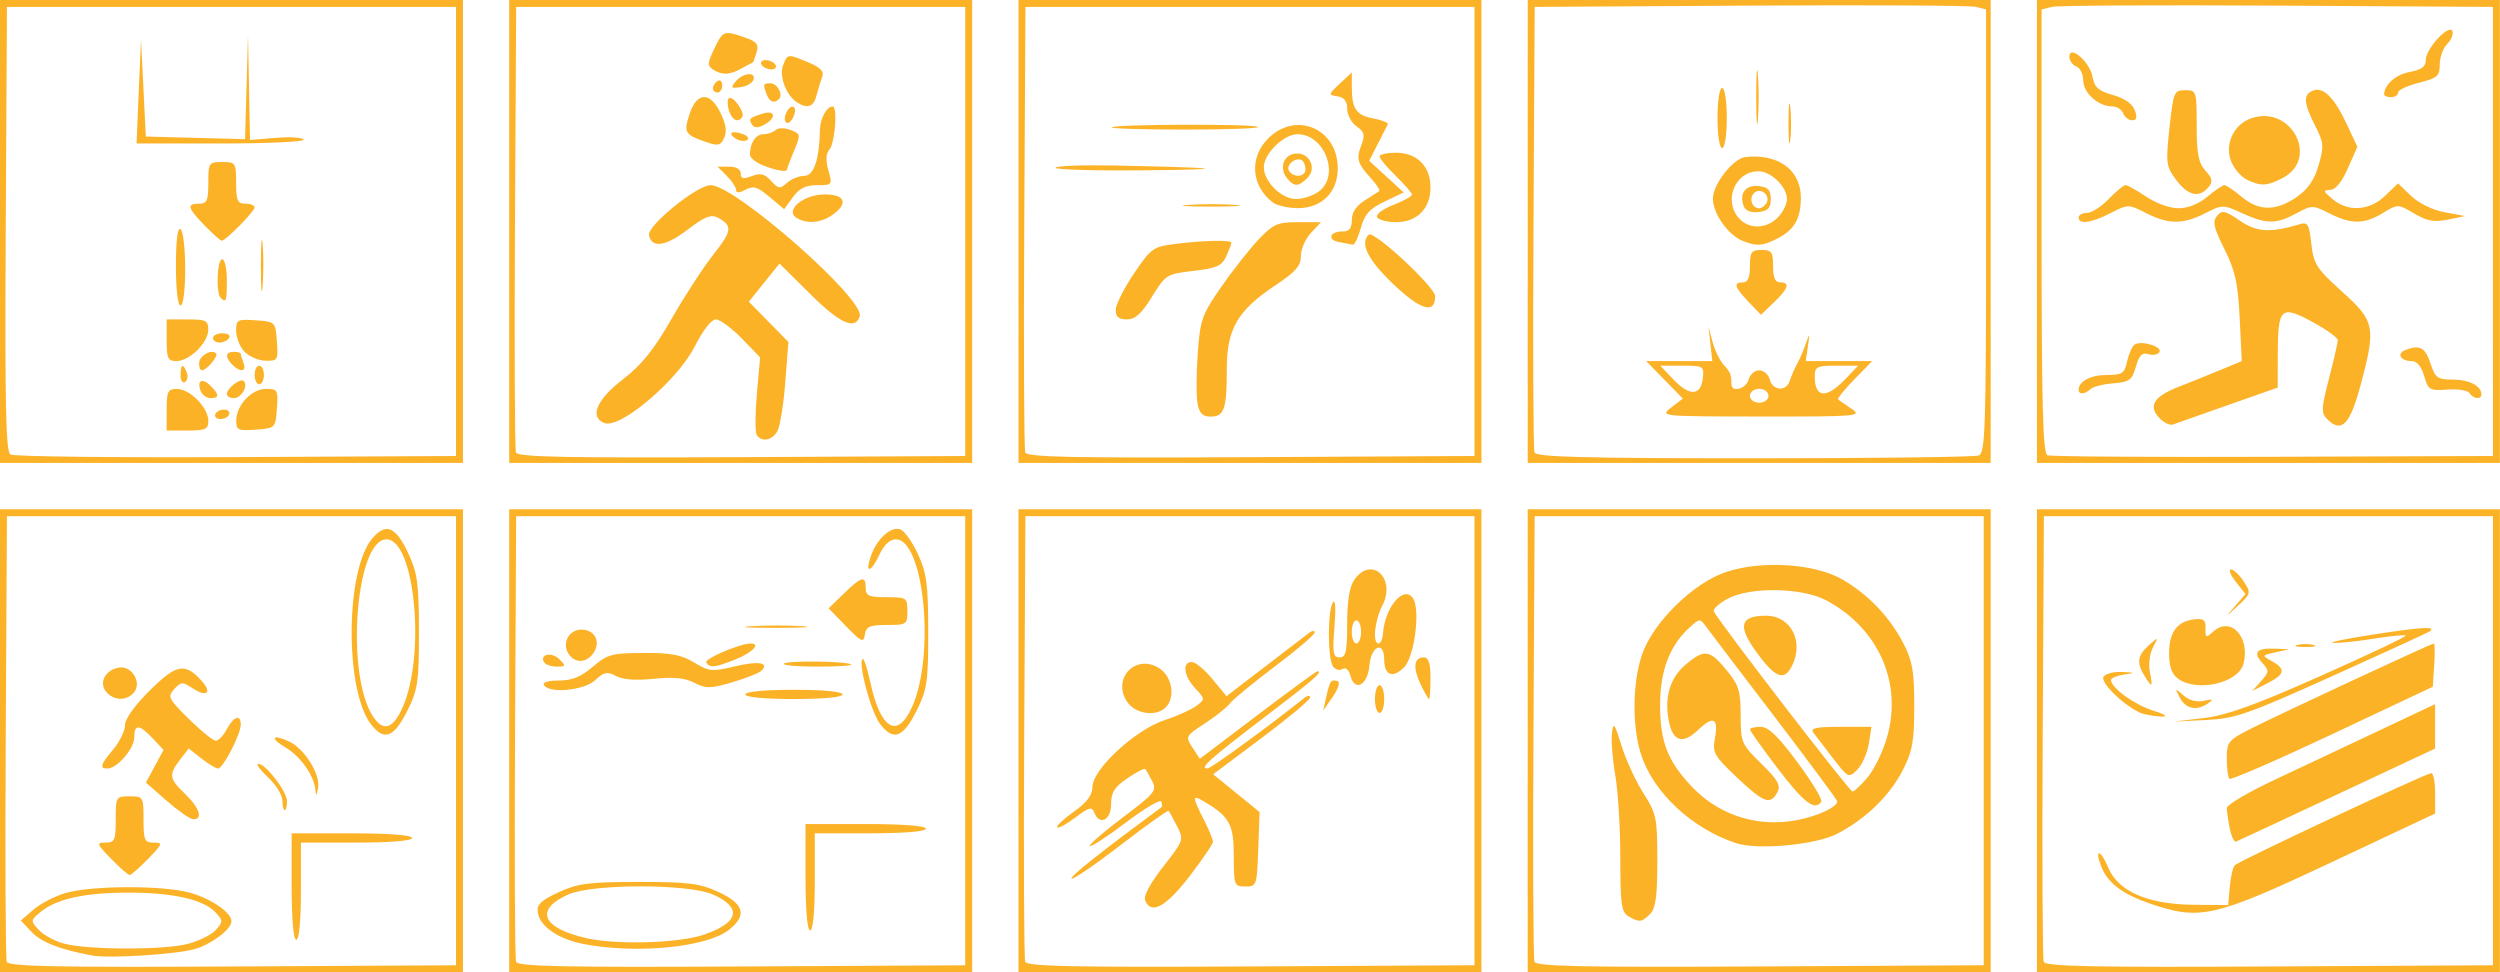 <?xml version="1.0" encoding="UTF-8"?>
<svg width="540" height="210" version="1.1" viewBox="0 0 142.88 55.564" xmlns="http://www.w3.org/2000/svg" xmlns:cc="http://creativecommons.org/ns#" xmlns:dc="http://purl.org/dc/elements/1.1/" xmlns:rdf="http://www.w3.org/1999/02/22-rdf-syntax-ns#">
 <path d="m-3.3052e-4 42.334v-13.229h26.459v26.459h-26.459zm26.062 0v-12.832h-25.665l-0.069 12.568c-0.038 6.912-0.011 12.718 0.059 12.901 0.101 0.263 2.824 0.319 12.901 0.265l12.774-0.069zm-20.77 12.278c-1.83-0.331-2.931-0.756-3.487-1.349l-0.614-0.655 0.732-0.63c0.403-0.347 1.236-0.773 1.852-0.947 1.537-0.435 5.617-0.435 7.121-5.3e-4 1.207 0.349 2.334 1.132 2.334 1.622 0 0.452-1.155 1.325-2.103 1.59-1.091 0.305-4.867 0.544-5.835 0.369zm5.423-0.663c0.638-0.161 1.364-0.518 1.613-0.794 0.425-0.469 0.425-0.534 0.012-0.99-0.671-0.741-2.377-1.141-4.902-1.149-2.545-8e-3 -4.173 0.34-5.096 1.087-0.601 0.487-0.605 0.515-0.135 1.034 0.265 0.293 0.919 0.65 1.453 0.792 1.351 0.36 5.659 0.373 7.055 0.021zm5.954-3.28v-3.043h3.44c2.117 0 3.44 0.102 3.44 0.265 0 0.162-1.235 0.265-3.175 0.265h-3.175v2.778c0 1.676-0.105 2.778-0.265 2.778-0.161 0-0.265-1.191-0.265-3.043zm-10.319-1.587c-0.831-0.858-0.855-0.926-0.316-0.926 0.521 0 0.581-0.137 0.581-1.323 0-1.294 0.018-1.323 0.794-1.323 0.776 0 0.794 0.029 0.794 1.323 0 1.186 0.06 1.323 0.581 1.323 0.538 0 0.515 0.069-0.316 0.926-0.494 0.509-0.97 0.926-1.058 0.926-0.088 0-0.565-0.417-1.058-0.926zm3.178-3.314-1.187-1.042 1.006-1.868-0.619-0.658c-0.771-0.821-1.056-0.833-1.056-0.043 0 0.635-0.985 1.766-1.538 1.766-0.462 0-0.389-0.231 0.348-1.107 0.364-0.432 0.661-1.049 0.661-1.37 0-0.356 0.557-1.134 1.425-1.992 1.524-1.506 2.003-1.595 2.948-0.551 0.626 0.692 0.31 0.968-0.499 0.437-0.591-0.387-0.673-0.383-1.061 0.045-0.391 0.432-0.33 0.554 0.84 1.707 0.693 0.683 1.385 1.242 1.538 1.242 0.152 0 0.436-0.298 0.631-0.661 0.398-0.743 0.794-0.87 0.794-0.254 0 0.546-1.011 2.503-1.293 2.503-0.123 0-0.552-0.258-0.952-0.573l-0.729-0.573-0.492 0.639c-0.664 0.864-0.632 1.078 0.29 1.962 0.822 0.788 1.039 1.464 0.463 1.444-0.182-6e-3 -0.865-0.48-1.518-1.054zm6.611-0.02c0-0.305-0.37-0.901-0.822-1.323-0.452-0.422-0.701-0.768-0.553-0.768 0.429 0 1.639 1.578 1.639 2.137 0 0.28-0.059 0.509-0.132 0.509-0.073 0-0.132-0.25-0.132-0.555zm1.888-0.595c-0.058-0.791-0.843-1.919-1.678-2.412-0.937-0.554-0.824-0.819 0.159-0.371 0.893 0.407 1.82 1.891 1.67 2.672-0.085 0.443-0.125 0.472-0.151 0.111zm3.189-3.742c-1.523-1.936-1.48-8.847 0.066-10.645 0.79-0.918 1.348-0.672 2.08 0.915 0.496 1.075 0.581 1.726 0.582 4.435 7.9e-4 2.858-0.065 3.307-0.661 4.498-0.77 1.54-1.317 1.751-2.067 0.797zm1.8-0.995c1.326-2.998 0.688-9.591-0.928-9.591-1.763 0-2.352 7.708-0.773 10.117 0.589 0.899 1.147 0.726 1.701-0.526zm-16.95-0.882c-0.438-0.528-0.036-1.265 0.755-1.383 0.723-0.108 1.297 0.868 0.837 1.422-0.416 0.501-1.159 0.483-1.592-0.039zm23.037 2.8v-13.229h26.459v26.459h-26.459zm26.062 0v-12.832h-25.665l-0.065 12.568c-0.035 6.912-9e-3 12.718 0.059 12.901 0.097 0.263 2.818 0.319 12.897 0.265l12.774-0.069zm-21.828 11.615c-1.429-0.28-2.483-1.007-2.599-1.792-0.069-0.462 0.165-0.691 1.191-1.164 1.104-0.509 1.723-0.589 4.583-0.589 2.846 0 3.482 0.081 4.564 0.58 1.455 0.672 1.634 1.333 0.585 2.159-1.273 1.002-5.322 1.394-8.323 0.806zm6.879-0.527c2.011-0.686 2.219-1.53 0.563-2.288-1.377-0.63-6.904-0.637-8.306-0.01-1.943 0.869-1.501 1.917 1.051 2.495 1.732 0.392 5.27 0.287 6.692-0.197zm5.821-3.284v-3.043h3.44c2.117 0 3.44 0.102 3.44 0.265 0 0.162-1.235 0.265-3.175 0.265h-3.175v2.778c0 1.676-0.105 2.778-0.265 2.778-0.161 0-0.265-1.191-0.265-3.043zm4.279-8.734c-0.522-0.664-1.288-3.473-1.02-3.741 0.071-0.071 0.265 0.502 0.431 1.274 0.592 2.762 1.569 3.343 2.413 1.436 1.319-2.981 0.668-9.55-0.946-9.55-0.334 0-0.67 0.312-0.922 0.854-0.495 1.064-0.86 1.136-0.498 0.098 0.346-0.993 1.159-1.721 1.693-1.516 0.231 0.089 0.682 0.728 1.001 1.421 0.496 1.075 0.581 1.726 0.582 4.435 7.9e-4 2.858-0.065 3.307-0.661 4.498-0.771 1.543-1.317 1.751-2.071 0.791zm-7.718-1.717c0-0.16 1.102-0.265 2.778-0.265s2.778 0.105 2.778 0.265-1.102 0.265-2.778 0.265-2.778-0.105-2.778-0.265zm-11.51-0.529c-0.098-0.159 0.243-0.265 0.854-0.265 0.745 0 1.263-0.21 1.934-0.783 0.835-0.714 1.091-0.784 2.901-0.793 1.564-8e-3 2.178 0.108 2.899 0.548 0.843 0.514 1.023 0.531 2.317 0.221 1.367-0.328 2.012-0.218 1.514 0.258-0.136 0.13-0.884 0.423-1.662 0.65-1.251 0.366-1.502 0.369-2.165 0.026-0.539-0.279-1.189-0.342-2.311-0.225-1.014 0.106-1.77 0.051-2.159-0.157-0.509-0.273-0.686-0.238-1.186 0.232-0.627 0.589-2.627 0.785-2.935 0.287zm0.011-1.305c-0.285-0.461 0.434-0.612 0.865-0.182 0.395 0.395 0.383 0.428-0.142 0.428-0.314 0-0.639-0.111-0.722-0.246zm9.265 7e-3c-0.128-0.207 1.932-1.083 2.545-1.083 0.588 0 0.099 0.519-0.846 0.897-1.223 0.489-1.493 0.519-1.699 0.186zm4.433 0.069c0.189-0.189 3.659-0.145 3.853 0.049 0.067 0.067-0.811 0.122-1.951 0.122s-1.996-0.077-1.902-0.171zm-12.234-0.467c-0.499-0.601-0.102-1.479 0.668-1.479 0.746 0 1.112 0.663 0.715 1.293-0.366 0.581-0.986 0.665-1.383 0.187zm15.788-1.674-0.994-1.021 0.874-0.847c1.017-0.986 1.246-1.044 1.246-0.318 0 0.451 0.176 0.529 1.191 0.529 1.147 0 1.191 0.029 1.191 0.794 0 0.763-0.046 0.794-1.172 0.794-0.98 0-1.186 0.089-1.257 0.545-0.076 0.489-0.187 0.44-1.078-0.476zm-5.413-7.9e-4c0.842-0.053 2.152-0.052 2.91 1e-3 0.759 0.053 0.07 0.096-1.531 0.096-1.601-5.3e-4 -2.221-0.044-1.379-0.097zm15.27 6.546v-13.229h26.459v26.459h-26.459zm26.062 0v-12.833h-25.665l-0.069 12.568c-0.038 6.912-0.011 12.718 0.059 12.901 0.101 0.263 2.824 0.319 12.901 0.265l12.774-0.069zm-18.826 9.119c-0.095-0.247 0.311-1.001 1.038-1.926 1.172-1.492 1.187-1.535 0.791-2.306-0.222-0.432-0.44-0.828-0.484-0.879-0.044-0.051-1.28 0.831-2.746 1.96s-2.728 1.991-2.804 1.915c-0.109-0.109 1.647-1.504 5.132-4.076 0.051-0.038 0.051-0.187 0-0.331s-0.964 0.397-2.028 1.203c-1.064 0.805-1.99 1.409-2.057 1.341-0.068-0.068 0.774-0.799 1.872-1.625 1.843-1.387 1.972-1.547 1.691-2.088-0.168-0.322-0.345-0.633-0.395-0.69-0.05-0.057-0.509 0.181-1.021 0.529-0.742 0.505-0.931 0.807-0.932 1.493-2e-3 0.915-0.67 1.23-0.967 0.455-0.129-0.336-0.31-0.287-1.067 0.291-0.502 0.383-0.971 0.637-1.043 0.565-0.072-0.072 0.35-0.471 0.938-0.887 0.763-0.54 1.07-0.948 1.074-1.427 8e-3 -1.001 2.444-3.257 4.107-3.805 0.728-0.24 1.553-0.61 1.834-0.822 0.502-0.38 0.501-0.397-0.066-1.001-0.656-0.698-0.763-1.506-0.199-1.506 0.208 0 0.74 0.439 1.182 0.976l0.804 0.976 2.192-1.68c1.205-0.924 2.341-1.794 2.522-1.934 0.182-0.14 0.328-0.15 0.325-0.024-3e-3 0.127-1.024 0.998-2.269 1.935s-2.404 1.89-2.574 2.118-0.818 0.743-1.438 1.146c-1.103 0.716-1.118 0.746-0.706 1.375l0.422 0.643 3.3-2.501c1.815-1.375 3.353-2.501 3.417-2.501 0.354 0-0.174 0.458-3.057 2.656-3.147 2.399-3.704 2.9-3.221 2.9 0.197 0 3.525-2.426 5.536-4.034 0.182-0.145 0.331-0.157 0.331-0.025 0 0.132-1.247 1.174-2.772 2.315l-2.772 2.076 2.653 2.158-0.076 2.128c-0.074 2.073-0.093 2.128-0.737 2.128-0.639 0-0.661-0.059-0.661-1.756 0-1.821-0.247-2.257-1.786-3.153-0.591-0.344-0.582-0.198 0.066 1.072 0.291 0.571 0.529 1.145 0.529 1.278 0 0.132-0.61 1.03-1.355 1.995-1.348 1.746-2.196 2.199-2.522 1.349zm-1.034-11.355c-0.877-1.339 0.524-2.77 1.857-1.897 0.731 0.479 0.92 1.663 0.355 2.228-0.556 0.556-1.748 0.377-2.212-0.331zm14.171-0.145c0-0.437 0.119-0.794 0.265-0.794s0.265 0.357 0.265 0.794-0.119 0.794-0.265 0.794-0.265-0.357-0.265-0.794zm-2.781-0.132c0.208-0.925 0.272-1.014 0.644-0.888 0.161 0.054 0.047 0.427-0.272 0.887l-0.55 0.794zm5.384-0.728c-0.449-0.951-0.375-1.521 0.197-1.521 0.268 0 0.375 0.34 0.375 1.191 0 0.655-0.037 1.191-0.083 1.191s-0.266-0.387-0.489-0.86zm-4.006-0.477c-0.092-0.351-0.268-0.495-0.461-0.376-0.172 0.106-0.416 0.029-0.543-0.172-0.301-0.475-0.299-3.168 2e-3 -3.643 0.14-0.222 0.177 0.33 0.092 1.389-0.121 1.508-0.08 1.757 0.292 1.757 0.361 0 0.433-0.319 0.433-1.925 0-1.315 0.131-2.112 0.412-2.514 0.979-1.397 2.404-0.079 1.598 1.479-0.442 0.855-0.572 2.167-0.214 2.167 0.115 0 0.228-0.259 0.252-0.575 0.114-1.514 1.192-2.78 1.713-2.013 0.438 0.643 0.087 3.356-0.511 3.954-0.648 0.648-1.134 0.453-1.134-0.455 0-1.09-0.75-0.784-0.844 0.344-0.094 1.133-0.84 1.533-1.088 0.584zm0.609-2.5c0-0.364-0.119-0.661-0.265-0.661-0.146 0-0.265 0.298-0.265 0.661 0 0.364 0.119 0.661 0.265 0.661 0.146 0 0.265-0.298 0.265-0.661zm9.525 6.218v-13.229h26.459v26.459h-26.459zm26.062 0v-12.833h-25.665l-0.069 12.568c-0.038 6.912-0.011 12.718 0.059 12.901 0.101 0.263 2.824 0.319 12.901 0.265l12.774-0.069zm-20.307 10.033c-0.399-0.232-0.463-0.695-0.463-3.344 0-1.691-0.129-3.812-0.286-4.714s-0.243-1.983-0.192-2.403c0.082-0.669 0.148-0.585 0.54 0.692 0.245 0.8 0.808 2.025 1.25 2.721 0.757 1.191 0.804 1.421 0.804 3.884 0 2.027-0.094 2.712-0.416 3.034-0.482 0.482-0.61 0.495-1.238 0.13zm6.152-4.179c-2.482-0.816-4.671-2.837-5.404-4.989-0.543-1.592-0.531-4.139 0.027-5.778 0.627-1.845 2.929-4.106 4.817-4.733 2.055-0.682 5.106-0.476 6.676 0.451 1.475 0.871 2.666 2.127 3.452 3.64 0.514 0.99 0.618 1.592 0.618 3.572 0 2.01-0.102 2.581-0.653 3.659-0.751 1.47-2.133 2.809-3.767 3.649-1.229 0.632-4.532 0.935-5.767 0.529zm4.963-1.764c0.498-0.208 0.865-0.493 0.816-0.634-0.049-0.14-1.667-2.322-3.595-4.848-1.928-2.526-3.674-4.822-3.879-5.103-0.367-0.503-0.381-0.502-0.954 0.016-1.151 1.04-1.704 2.509-1.692 4.495 0.011 2.06 0.435 3.144 1.792 4.587 1.924 2.045 4.811 2.616 7.513 1.488zm-2.569-2.487c-0.88-1.156-1.599-2.168-1.599-2.249 0-0.081 0.273-0.148 0.607-0.148 0.449 0 0.997 0.527 2.107 2.025 0.826 1.113 1.438 2.126 1.362 2.249-0.347 0.562-0.994 0.072-2.477-1.877zm-2.353 0.488c-1.284-1.215-1.4-1.417-1.254-2.197 0.222-1.184-0.074-1.351-0.936-0.525-0.904 0.866-1.471 0.69-1.699-0.525-0.254-1.353 0.08-2.448 0.977-3.203 1.057-0.889 1.362-0.848 2.322 0.318 0.71 0.861 0.813 1.19 0.813 2.591 0 1.549 0.04 1.644 1.177 2.76 0.962 0.944 1.13 1.245 0.917 1.643-0.395 0.739-0.776 0.597-2.318-0.861zm7.474 8e-3c0.375-0.446 0.874-1.47 1.108-2.275 0.906-3.118-0.477-6.251-3.464-7.844-1.386-0.739-4.348-0.789-5.639-0.095-0.482 0.259-0.839 0.58-0.794 0.712 0.145 0.419 7.748 10.299 7.931 10.306 0.096 4e-3 0.482-0.358 0.858-0.805zm-1.969-1.087c-0.485-0.63-0.993-1.294-1.129-1.476-0.192-0.256 0.154-0.331 1.539-0.331h1.787l-0.158 0.976c-0.087 0.537-0.383 1.201-0.658 1.476-0.489 0.489-0.517 0.476-1.38-0.646zm-4.36-6.046c-1.116-1.52-0.969-2.11 0.525-2.11 1.45 0 2.207 1.523 1.454 2.928-0.435 0.813-0.934 0.608-1.98-0.817zm16.012 5.034v-13.229h26.459v26.459h-26.459zm26.062 0v-12.832h-25.665l-0.069 12.568c-0.038 6.912-0.011 12.718 0.059 12.901 0.101 0.263 2.824 0.319 12.901 0.265l12.774-0.069zm-19.646 9.292c-1.555-0.537-2.391-1.181-2.749-2.119-0.397-1.038-0.027-0.961 0.41 0.085 0.568 1.36 2.266 2.095 4.894 2.118l1.96 0.017 0.089-1.043c0.049-0.573 0.179-1.131 0.29-1.238 0.262-0.255 10.946-5.26 11.229-5.26 0.119 0 0.217 0.52 0.217 1.155v1.155l-5.982 2.814c-6.662 3.133-7.469 3.314-10.356 2.316zm4.6-4.288c-0.092-0.46-0.167-0.983-0.167-1.161 0-0.178 1.22-0.898 2.712-1.599 1.492-0.701 4.171-1.964 5.953-2.805l3.241-1.529v2.538l-5.591 2.62c-3.075 1.441-5.679 2.655-5.786 2.697-0.107 0.042-0.27-0.3-0.362-0.761zm-0.018-2.827c-0.082-0.082-0.149-0.603-0.149-1.159 0-0.952 0.079-1.05 1.386-1.712 1.623-0.823 10.306-4.863 10.45-4.863 0.054 0 0.062 0.557 0.018 1.237l-0.081 1.237-5.738 2.704c-3.156 1.487-5.805 2.637-5.887 2.555zm-1.472-3.472c1.307-0.152 2.911-0.73 6.683-2.406 2.73-1.213 4.918-2.251 4.862-2.307-0.056-0.056-0.861 0.022-1.788 0.172-0.928 0.151-1.984 0.261-2.348 0.245-0.364-0.016 0.708-0.238 2.381-0.493 2.737-0.418 3.489-0.459 3.153-0.174-0.061 0.051-2.551 1.194-5.534 2.54-4.914 2.216-5.598 2.454-7.276 2.535l-1.852 0.089zm-3.347-0.212c-0.827-0.162-2.605-1.773-2.372-2.15 0.106-0.172 0.573-0.295 1.038-0.273 0.8 0.038 0.806 0.045 0.117 0.15-0.4 0.061-0.728 0.201-0.728 0.311 0 0.446 1.335 1.412 2.419 1.75 1.079 0.337 0.801 0.461-0.474 0.212zm1.994-0.941c-0.301-0.574-0.294-0.579 0.199-0.142 0.323 0.286 0.752 0.399 1.163 0.308 0.513-0.114 0.568-0.085 0.255 0.138-0.639 0.457-1.281 0.336-1.617-0.304zm4.634-0.956c0.471-0.528 0.475-0.598 0.066-1.05-0.545-0.603-0.324-0.848 0.731-0.807l0.816 0.031-0.794 0.178c-0.789 0.177-0.79 0.18-0.198 0.507 0.811 0.448 0.749 0.748-0.265 1.266l-0.86 0.44zm-6.658-0.297c-0.467-0.748-0.409-1.173 0.239-1.748 0.566-0.503 0.567-0.503 0.238 0.124-0.181 0.345-0.261 0.97-0.177 1.389 0.18 0.901 0.137 0.935-0.3 0.236zm1.911 0.154c-0.357-0.261-0.508-0.692-0.508-1.452 0-1.211 0.459-1.828 1.444-1.939 0.535-0.06 0.656 0.038 0.639 0.521-0.019 0.552 0.013 0.564 0.444 0.175 0.985-0.891 2.112 0.303 1.729 1.83-0.28 1.115-2.657 1.663-3.749 0.865zm6.823-1.928c0.255-0.067 0.671-0.067 0.926 0 0.255 0.067 0.046 0.121-0.463 0.121s-0.718-0.054-0.463-0.121zm-3.559-2.222 0.594-0.685-0.554-0.704c-0.305-0.387-0.429-0.704-0.276-0.704s0.478 0.306 0.723 0.679c0.433 0.661 0.424 0.699-0.317 1.389-0.758 0.705-0.759 0.705-0.169 0.025zm-127.74-21.409v-13.229h26.459v26.459h-26.459zm26.062 0v-12.832h-25.665l-0.069 12.683c-0.054 9.97 3e-3 12.729 0.265 12.896 0.183 0.117 5.989 0.184 12.901 0.15l12.568-0.064zm-16.537 10.187c0-1.06 0.066-1.19 0.595-1.186 0.74 0.006 1.786 1.071 1.786 1.819 0 0.485-0.156 0.558-1.191 0.558h-1.191zm3.978 0.611c0.013-0.883 0.881-1.801 1.702-1.801 0.66 0 0.696 0.064 0.619 1.125-0.081 1.119-0.087 1.125-1.206 1.206-1.024 0.074-1.124 0.027-1.116-0.529zm-1.189-0.197c-0.077-0.124 0.035-0.292 0.248-0.374 0.213-0.082 0.45-0.047 0.526 0.077 0.077 0.124-0.035 0.292-0.248 0.374-0.213 0.082-0.45 0.047-0.526-0.077zm-0.845-1.483c-0.231-0.601 0.087-0.774 0.558-0.304 0.517 0.517 0.518 0.712 4e-3 0.712-0.223 0-0.476-0.184-0.562-0.408zm1.496 0.176c0-0.334 0.777-0.931 0.965-0.743 0.271 0.271-0.133 0.975-0.56 0.975-0.223 0-0.405-0.104-0.405-0.232zm-2.646-1.075c0-0.639 0.147-0.703 0.357-0.156 0.082 0.214 0.035 0.459-0.104 0.545-0.139 0.086-0.253-0.089-0.253-0.388zm4.233-0.016c0-0.291 0.119-0.529 0.265-0.529 0.146 0 0.265 0.238 0.265 0.529s-0.119 0.529-0.265 0.529c-0.146 0-0.265-0.238-0.265-0.529zm-3.175-0.67c0-0.421 0.703-0.832 0.969-0.566 0.153 0.153-0.536 0.971-0.818 0.971-0.083 0-0.151-0.182-0.151-0.405zm1.905 0.088c-0.432-0.432-0.399-0.741 0.079-0.741 0.218 0 0.397 0.05 0.397 0.111 0 0.061 0.072 0.299 0.161 0.529 0.189 0.494-0.185 0.553-0.637 0.101zm-3.757-1.402v-1.191h1.191c1.06 0 1.19 0.065 1.186 0.595-6e-3 0.74-1.071 1.786-1.819 1.786-0.485 0-0.558-0.156-0.558-1.191zm4.432 0.639c-0.255-0.279-0.463-0.812-0.463-1.184 0-0.632 0.073-0.671 1.125-0.595 1.119 0.081 1.125 0.087 1.206 1.206 0.078 1.08 0.052 1.124-0.661 1.102-0.409-0.012-0.951-0.25-1.206-0.529zm-1.786-0.772c0-0.146 0.245-0.265 0.545-0.265 0.3 0 0.471 0.119 0.381 0.265-0.09 0.146-0.335 0.265-0.545 0.265-0.21 0-0.381-0.119-0.381-0.265zm-2.117-4.117c0-1.442 0.096-2.205 0.265-2.101 0.146 0.09 0.265 1.109 0.265 2.265 0 1.224-0.11 2.101-0.265 2.101-0.156 0-0.265-0.931-0.265-2.265zm4.856 0.016c-7.9e-4 -1.31 0.044-1.879 0.099-1.265s0.056 1.686 1e-3 2.381c-0.055 0.696-0.1 0.193-0.101-1.117zm-2.299 1.808c-0.281-0.281-0.204-2.205 0.088-2.205 0.146 0 0.265 0.536 0.265 1.191 0 1.211-0.04 1.327-0.353 1.014zm-0.918-4.136c-0.984-1.015-1.042-1.244-0.316-1.244 0.451 0 0.529-0.176 0.529-1.191 0-1.147 0.029-1.191 0.794-1.191s0.794 0.044 0.794 1.191c0 1.014 0.078 1.191 0.529 1.191 0.291 0 0.529 0.096 0.529 0.213 0 0.227-1.655 1.904-1.879 1.904-0.074 0-0.514-0.393-0.98-0.873zm-3.762-7.66 0.127-2.977 0.138 2.778 0.138 2.778 5.671 0.15 0.169-5.971 0.057 3.009 0.057 3.009 1.466-0.122c0.807-0.067 1.528-0.022 1.603 0.1 0.075 0.122-2.043 0.221-4.708 0.222l-4.844 5.39e-4zm21.172 8.003v-13.229h26.459v26.459h-26.459zm26.062 0v-12.832h-25.665l-0.069 12.568c-0.038 6.912-0.012 12.717 0.058 12.898 0.099 0.259 2.881 0.316 12.901 0.265l12.775-0.066zm-11.917 11.625c-0.096-0.155-0.091-1.215 0.01-2.355l0.184-2.074-1.053-1.085c-0.579-0.597-1.243-1.085-1.477-1.085-0.251 0-0.74 0.627-1.201 1.538-0.981 1.943-4.261 4.732-5.16 4.387-0.877-0.336-0.464-1.33 1.032-2.484 1.095-0.845 1.784-1.7 2.801-3.477 0.742-1.296 1.819-2.952 2.395-3.681 1.067-1.351 1.101-1.639 0.245-2.097-0.382-0.204-0.745-0.061-1.713 0.678-1.272 0.971-2.07 1.086-2.218 0.32-0.105-0.544 2.748-2.858 3.519-2.856 1.414 0.005 8.843 6.54 8.525 7.498-0.266 0.8-1.128 0.413-2.818-1.265l-1.768-1.754-1.753 2.181 2.26 2.303-0.176 2.288c-0.097 1.258-0.298 2.515-0.446 2.793-0.296 0.553-0.913 0.669-1.188 0.224zm2.27-12.407c-0.683-0.432 0.411-1.335 1.618-1.335 1.177 0 1.367 0.519 0.429 1.176-0.66 0.462-1.469 0.525-2.047 0.159zm-1.537-1.192c-0.688-0.579-0.929-0.651-1.374-0.413-0.362 0.194-0.539 0.199-0.539 0.015 0-0.151-0.238-0.512-0.529-0.803l-0.529-0.529h0.661c0.407 0 0.661 0.15 0.661 0.39 0 0.303 0.143 0.336 0.635 0.149 0.497-0.189 0.737-0.129 1.101 0.273 0.418 0.462 0.512 0.474 0.907 0.116 0.242-0.219 0.686-0.399 0.986-0.399 0.551 0 0.867-0.927 0.901-2.646 0.013-0.641 0.387-1.323 0.727-1.323 0.29-3.2e-5 0.138 2.069-0.18 2.452-0.208 0.251-0.228 0.634-0.064 1.207 0.236 0.823 0.224 0.839-0.645 0.839-0.648 0-1.02 0.184-1.386 0.687l-0.5 0.687zm-0.392-1.81c-0.4-0.158-0.728-0.433-0.728-0.612 0-0.658 0.333-1.161 0.769-1.161 0.246 0 0.561-0.107 0.699-0.237 0.145-0.137 0.505-0.139 0.853-0.006 0.582 0.223 0.589 0.261 0.198 1.195-0.222 0.531-0.403 1.01-0.403 1.065 0 0.168-0.623 0.059-1.389-0.244zm-3.288-1.345c-1.171-0.412-1.237-0.532-0.885-1.601 0.415-1.256 1.183-1.268 1.774-0.027 0.302 0.633 0.362 1.073 0.194 1.42-0.212 0.44-0.35 0.466-1.084 0.208zm1.762-0.167c-0.511-0.316-0.248-0.504 0.384-0.274 0.281 0.102 0.395 0.258 0.252 0.346-0.143 0.088-0.429 0.056-0.636-0.072zm0.921-0.808c-0.211-0.341-0.159-0.394 0.606-0.63 0.737-0.226 0.799 0.254 0.082 0.638-0.358 0.192-0.566 0.189-0.688-0.008zm1.917-0.16c-0.19-0.307 0.252-1.06 0.485-0.827 0.094 0.094 0.057 0.374-0.081 0.622-0.139 0.248-0.32 0.34-0.404 0.206zm-3.235-0.637c-0.096-0.302-0.103-0.621-0.015-0.708 0.206-0.206 0.94 0.791 0.776 1.056-0.229 0.37-0.585 0.207-0.761-0.348zm3.892-0.473c-0.616-0.391-1.038-1.485-0.809-2.102 0.255-0.688 0.253-0.688 1.459-0.184 0.686 0.287 0.902 0.512 0.784 0.818-0.089 0.233-0.234 0.71-0.322 1.06-0.166 0.66-0.513 0.788-1.112 0.408zm-1.74-0.454c-0.225-0.587-0.208-0.64 0.208-0.64 0.399 0 0.753 0.643 0.495 0.9-0.272 0.272-0.536 0.174-0.703-0.26zm-3.071-0.36c0-0.137 0.119-0.323 0.265-0.412 0.146-0.09 0.265 0.022 0.265 0.249 0 0.227-0.119 0.412-0.265 0.412-0.146 0-0.265-0.112-0.265-0.249zm1.302-0.387c0.414-0.499 1.171-0.568 1.015-0.092-0.06 0.182-0.392 0.372-0.737 0.422-0.548 0.08-0.584 0.038-0.278-0.331zm-1.292-0.675c-0.337-0.213-0.329-0.368 0.062-1.187 0.498-1.045 0.553-1.065 1.75-0.648 0.693 0.241 0.811 0.394 0.668 0.86-0.096 0.312-0.189 0.566-0.207 0.566s-0.3 0.149-0.625 0.331c-0.7 0.391-1.121 0.411-1.648 0.078zm2.768-0.276c-0.09-0.146 0.015-0.265 0.233-0.265 0.218 0 0.47 0.119 0.56 0.265 0.09 0.146-0.015 0.265-0.233 0.265-0.218 0-0.47-0.119-0.56-0.265zm14.685 9.525v-13.229h26.459v26.459h-26.459zm26.062 0v-12.832h-25.665l-0.069 12.568c-0.038 6.912-0.011 12.718 0.059 12.901 0.101 0.263 2.824 0.319 12.901 0.265l12.774-0.069zm-15.826 9.856c-0.08-0.4-0.077-1.68 5e-3 -2.844 0.139-1.97 0.233-2.236 1.343-3.837 0.656-0.946 1.617-2.166 2.134-2.712 0.841-0.887 1.08-0.992 2.256-0.992h1.315l-0.575 0.612c-0.316 0.337-0.575 0.931-0.575 1.32 0 0.563-0.293 0.903-1.437 1.662-2.183 1.449-2.797 2.503-2.797 4.799 0 2.29-0.146 2.719-0.924 2.719-0.446 0-0.64-0.189-0.747-0.728zm-4.68-5.372c0-0.299 0.469-1.234 1.042-2.078 1.004-1.478 1.093-1.54 2.447-1.703 1.649-0.198 3.125-0.223 3.125-0.054 0 0.066-0.134 0.413-0.297 0.772-0.25 0.549-0.545 0.681-1.872 0.834-1.535 0.178-1.595 0.215-2.372 1.478-0.598 0.972-0.956 1.295-1.435 1.295-0.468 0-0.639-0.145-0.639-0.544zm15.855-1.482c-1.449-1.382-1.908-2.308-1.397-2.819 0.272-0.272 3.799 2.997 3.799 3.521 0 1.04-0.83 0.798-2.401-0.701zm-3.093-2.395c-0.702-0.135-0.532-0.607 0.218-0.607 0.37 0 0.514-0.183 0.514-0.655 0-0.428 0.252-0.813 0.728-1.111 0.4-0.25 0.778-0.492 0.839-0.536 0.061-0.045-0.129-0.349-0.424-0.675-0.828-0.919-0.903-1.157-0.608-1.931 0.231-0.607 0.19-0.779-0.263-1.096-0.295-0.207-0.536-0.658-0.536-1.004 0-0.434-0.171-0.654-0.554-0.713-0.535-0.082-0.531-0.106 0.132-0.726l0.686-0.641v0.818c0 1.27 0.242 1.627 1.228 1.812 0.502 0.094 0.874 0.246 0.827 0.338-0.046 0.092-0.305 0.598-0.574 1.125l-0.489 0.958 1.973 1.808-1.089 0.519c-0.865 0.412-1.145 0.723-1.361 1.511-0.149 0.546-0.356 0.976-0.46 0.956-0.104-0.02-0.458-0.088-0.787-0.151zm2.179-1.413c-0.097-0.157 0.295-0.46 0.91-0.702 0.595-0.234 1.081-0.502 1.081-0.597 0-0.095-0.417-0.576-0.926-1.07-0.509-0.494-0.926-0.993-0.926-1.11s0.417-0.213 0.926-0.213c1.217 0 1.984 0.768 1.984 1.984 0 1.21-0.769 1.984-1.969 1.984-0.501 0-0.987-0.125-1.081-0.277zm-10.766-0.712c0.769-0.054 1.96-0.053 2.646 0.001 0.686 0.054 0.057 0.098-1.398 0.097-1.455-6.88e-4 -2.017-0.045-1.248-0.099zm4.797-0.144c-1.234-0.948-1.35-2.562-0.262-3.65 1.585-1.585 3.962-0.578 3.981 1.686 0.011 1.376-0.918 2.306-2.295 2.295-0.552-0.005-1.193-0.153-1.424-0.331zm2.61-0.602c1.26-0.882 0.386-3.292-1.194-3.292-0.789 0-1.923 1.114-1.923 1.889 0 0.818 1.011 1.815 1.839 1.815 0.379 0 0.953-0.185 1.277-0.412zm-1.783-0.766c-0.464-0.559-0.228-1.323 0.437-1.418 0.806-0.115 1.293 0.817 0.723 1.387-0.515 0.515-0.754 0.521-1.161 0.031zm1.048-0.526c0-0.21-0.095-0.44-0.211-0.512-0.338-0.209-0.933 0.276-0.733 0.599 0.263 0.425 0.944 0.362 0.944-0.087zm-14.288-0.082c-2.7e-4 -0.109 1.518-0.167 3.373-0.13 6.245 0.128 6.846 0.224 1.72 0.276-2.801 0.029-5.093-0.037-5.094-0.147zm3.216-2.312c0.183-0.183 8.181-0.204 8.363-0.022 0.083 0.083-1.794 0.151-4.171 0.151-2.377 0-4.264-0.058-4.193-0.129zm23.772 5.95v-13.229h26.459v26.459h-26.459zm25.776 12.804c0.374-0.143 0.419-1.521 0.419-12.827v-12.667l-0.595-0.145c-0.327-0.08-6.132-0.112-12.899-0.071l-12.303 0.073-0.069 12.568c-0.038 6.912-0.012 12.717 0.058 12.899 0.099 0.258 2.855 0.331 12.549 0.331 6.832 0 12.611-0.072 12.841-0.161zm-17.573-2.742 0.661-0.509-2.092-2.145h3.778l-0.111-0.992-0.111-0.992 0.229 0.871c0.126 0.479 0.413 1.074 0.638 1.323 0.398 0.44 0.447 0.562 0.447 1.114 0 0.494 0.843 0.267 0.982-0.265 0.076-0.291 0.349-0.529 0.606-0.529s0.53 0.238 0.606 0.529c0.171 0.652 0.946 0.697 1.142 0.066 0.079-0.255 0.271-0.697 0.427-0.984 0.156-0.286 0.386-0.822 0.51-1.191 0.197-0.582 0.21-0.557 0.101 0.19l-0.126 0.86h3.798l-1.029 1.054c-0.566 0.579-0.977 1.095-0.914 1.146 0.063 0.051 0.409 0.291 0.769 0.534 0.62 0.419 0.353 0.441-5.159 0.436-5.791-0.006-5.811-0.008-5.152-0.515zm5.556-0.67c0-0.22-0.235-0.397-0.529-0.397-0.294 0-0.529 0.176-0.529 0.397 0 0.22 0.235 0.397 0.529 0.397 0.294 0 0.529-0.176 0.529-0.397zm-3.753-0.994c0.081-0.701 0.041-0.725-1.174-0.725h-1.258l0.768 0.802c0.913 0.953 1.548 0.924 1.663-0.077zm8.118 0.068 0.76-0.794h-1.24c-1.123 0-1.24 0.058-1.24 0.617 0 1.222 0.653 1.29 1.72 0.176zm-5.506-4.445c-0.809-0.844-0.885-1.111-0.315-1.111 0.277 0 0.397-0.279 0.397-0.926 0-0.811 0.082-0.926 0.661-0.926 0.58 0 0.661 0.115 0.661 0.926 0 0.647 0.12 0.926 0.397 0.926 0.59 0 0.485 0.346-0.346 1.142l-0.743 0.712zm-0.345-3.487c-0.833-0.337-1.69-1.563-1.69-2.418 0-0.806 1.162-2.291 1.852-2.368 1.88-0.21 3.175 0.738 3.175 2.323 0 1.182-0.369 1.832-1.318 2.322-0.862 0.446-1.204 0.47-2.019 0.14zm2.014-1.328c0.291-0.291 0.529-0.767 0.529-1.058 0-0.7-0.913-1.587-1.633-1.587-1.332 0-2.021 1.679-1.104 2.691 0.575 0.635 1.548 0.615 2.208-0.045zm-1.942-0.647c-0.276-0.72 0.107-1.24 0.852-1.153 0.542 0.063 0.694 0.225 0.694 0.742 0 0.517-0.152 0.679-0.694 0.742-0.44 0.051-0.752-0.07-0.852-0.331zm1.295-0.17c0.273-0.441-0.341-0.947-0.706-0.582-0.305 0.305-0.114 0.87 0.294 0.87 0.128 0 0.313-0.129 0.411-0.288zm1.263-4.607c1e-3 -1.019 0.049-1.403 0.106-0.854 0.057 0.549 0.056 1.382-2e-3 1.852-0.059 0.47-0.105 0.021-0.104-0.998zm-4.056-0.265c0-0.97 0.115-1.72 0.265-1.72s0.265 0.75 0.265 1.72c0 0.97-0.115 1.72-0.265 1.72s-0.265-0.75-0.265-1.72zm2.212-1.191c0-1.383 0.045-1.948 0.099-1.257s0.054 1.822 0 2.514c-0.054 0.691-0.099 0.126-0.099-1.257zm16.044 7.673v-13.229h26.459v26.459h-26.459zm26.062 0v-12.832l-12.303-0.073c-6.767-0.04-12.571-0.008-12.899 0.071l-0.595 0.145v12.673c0 9.89 0.073 12.703 0.331 12.808 0.182 0.074 5.986 0.114 12.899 0.088l12.568-0.047zm-19.029 10.699c-0.701-0.701-0.387-1.249 1.04-1.808 0.726-0.285 1.841-0.735 2.477-0.999l1.156-0.481-0.119-2.448c-0.098-2.012-0.253-2.716-0.872-3.953-0.613-1.225-0.692-1.577-0.425-1.899 0.286-0.345 0.451-0.311 1.304 0.271 0.972 0.663 1.728 0.711 3.386 0.215 0.503-0.151 0.573-0.04 0.702 1.111 0.13 1.159 0.294 1.414 1.758 2.733 1.873 1.687 1.941 2.021 1.076 5.277-0.621 2.336-1.103 2.836-1.934 2.006-0.345-0.345-0.332-0.618 0.109-2.315 0.275-1.058 0.501-2.043 0.503-2.189 2e-3 -0.146-0.656-0.62-1.462-1.055-1.799-0.97-1.962-0.814-1.968 1.879l-4e-3 1.882-2.844 0.999c-1.564 0.55-2.978 1.049-3.141 1.11-0.163 0.061-0.497-0.09-0.741-0.334zm17.695-1.457c-0.096-0.156-0.665-0.247-1.264-0.204-1.026 0.074-1.104 0.029-1.334-0.775-0.159-0.555-0.412-0.854-0.72-0.854-0.635 0-0.875-0.433-0.351-0.634 0.819-0.314 1.131-0.147 1.432 0.766 0.276 0.838 0.4 0.926 1.29 0.926 0.924 0 1.62 0.364 1.62 0.847 0 0.309-0.469 0.259-0.673-0.071zm-22.346-0.193c0-0.483 0.696-0.847 1.619-0.847 0.878 0 1.003-0.086 1.158-0.791 0.096-0.435 0.29-0.863 0.433-0.951 0.393-0.243 1.597 0.131 1.408 0.437-0.091 0.147-0.376 0.201-0.633 0.119-0.355-0.113-0.526 0.059-0.714 0.717-0.219 0.767-0.365 0.875-1.297 0.949-0.577 0.046-1.163 0.195-1.301 0.331-0.308 0.303-0.675 0.322-0.675 0.035zm0-9.843c0-0.146 0.216-0.265 0.48-0.265s0.822-0.357 1.24-0.794 0.852-0.794 0.964-0.794c0.112 0 0.642 0.298 1.178 0.661 0.55 0.373 1.353 0.661 1.844 0.661 0.541 0 1.166-0.25 1.655-0.661 0.432-0.364 0.871-0.661 0.974-0.661s0.542 0.298 0.974 0.661c0.985 0.829 1.948 0.84 3.131 0.035 0.658-0.448 1.022-0.969 1.272-1.823 0.32-1.091 0.303-1.29-0.198-2.273-0.663-1.3-0.691-1.782-0.115-2.003 0.591-0.227 1.21 0.391 1.929 1.927l0.603 1.287-0.543 1.227c-0.352 0.796-0.71 1.23-1.02 1.236-0.413 0.008-0.393 0.079 0.147 0.529 0.893 0.744 2.103 0.667 2.999-0.191l0.742-0.711 0.748 0.717c0.441 0.423 1.228 0.806 1.918 0.934l1.17 0.217-0.988 0.203c-0.778 0.16-1.187 0.085-1.923-0.349-0.933-0.551-0.936-0.551-1.79-0.03-1.071 0.653-1.8 0.659-3.049 0.026-0.961-0.487-1.001-0.487-1.904 0-1.15 0.621-1.698 0.618-3.097-0.017-1.09-0.495-1.124-0.495-2.107 0.006-1.265 0.645-2.1 0.643-3.377-0.009-1.008-0.514-1.023-0.514-2.03 0-1.11 0.566-1.829 0.666-1.829 0.253zm5.573-2.151c-0.575-0.778-0.598-0.956-0.38-2.977 0.221-2.054 0.261-2.149 0.893-2.149 0.648 0 0.661 0.042 0.661 2.022 0 1.611 0.102 2.135 0.5 2.575 0.41 0.453 0.44 0.625 0.166 0.954-0.521 0.627-1.172 0.477-1.839-0.426zm4.037-0.016c-0.317-0.153-0.715-0.613-0.884-1.021-0.403-0.974 0.121-2.125 1.13-2.48 2.295-0.807 3.932 2.308 1.795 3.414-0.892 0.461-1.237 0.476-2.041 0.087zm-7.06-3.787c-0.084-0.218-0.368-0.397-0.631-0.397-0.791 0-1.655-0.772-1.655-1.478 0-0.36-0.179-0.723-0.397-0.807-0.218-0.084-0.397-0.333-0.397-0.553 0-0.72 1.174 0.292 1.324 1.142 0.108 0.608 0.333 0.81 1.167 1.044 0.658 0.184 1.111 0.5 1.247 0.868 0.154 0.416 0.113 0.578-0.146 0.578-0.198 0-0.429-0.179-0.512-0.397zm14.913-1.076c0-0.556 0.655-1.138 1.448-1.287 0.699-0.131 0.933-0.308 0.933-0.704 0-0.641 1.365-2.097 1.523-1.625 0.059 0.176-0.081 0.509-0.311 0.739-0.23 0.23-0.418 0.753-0.418 1.162 0 0.66-0.133 0.777-1.191 1.043-0.655 0.165-1.191 0.417-1.191 0.561s-0.179 0.261-0.397 0.261c-0.218 0-0.397-0.067-0.397-0.15z" fill="#fbb227"/>
</svg>
